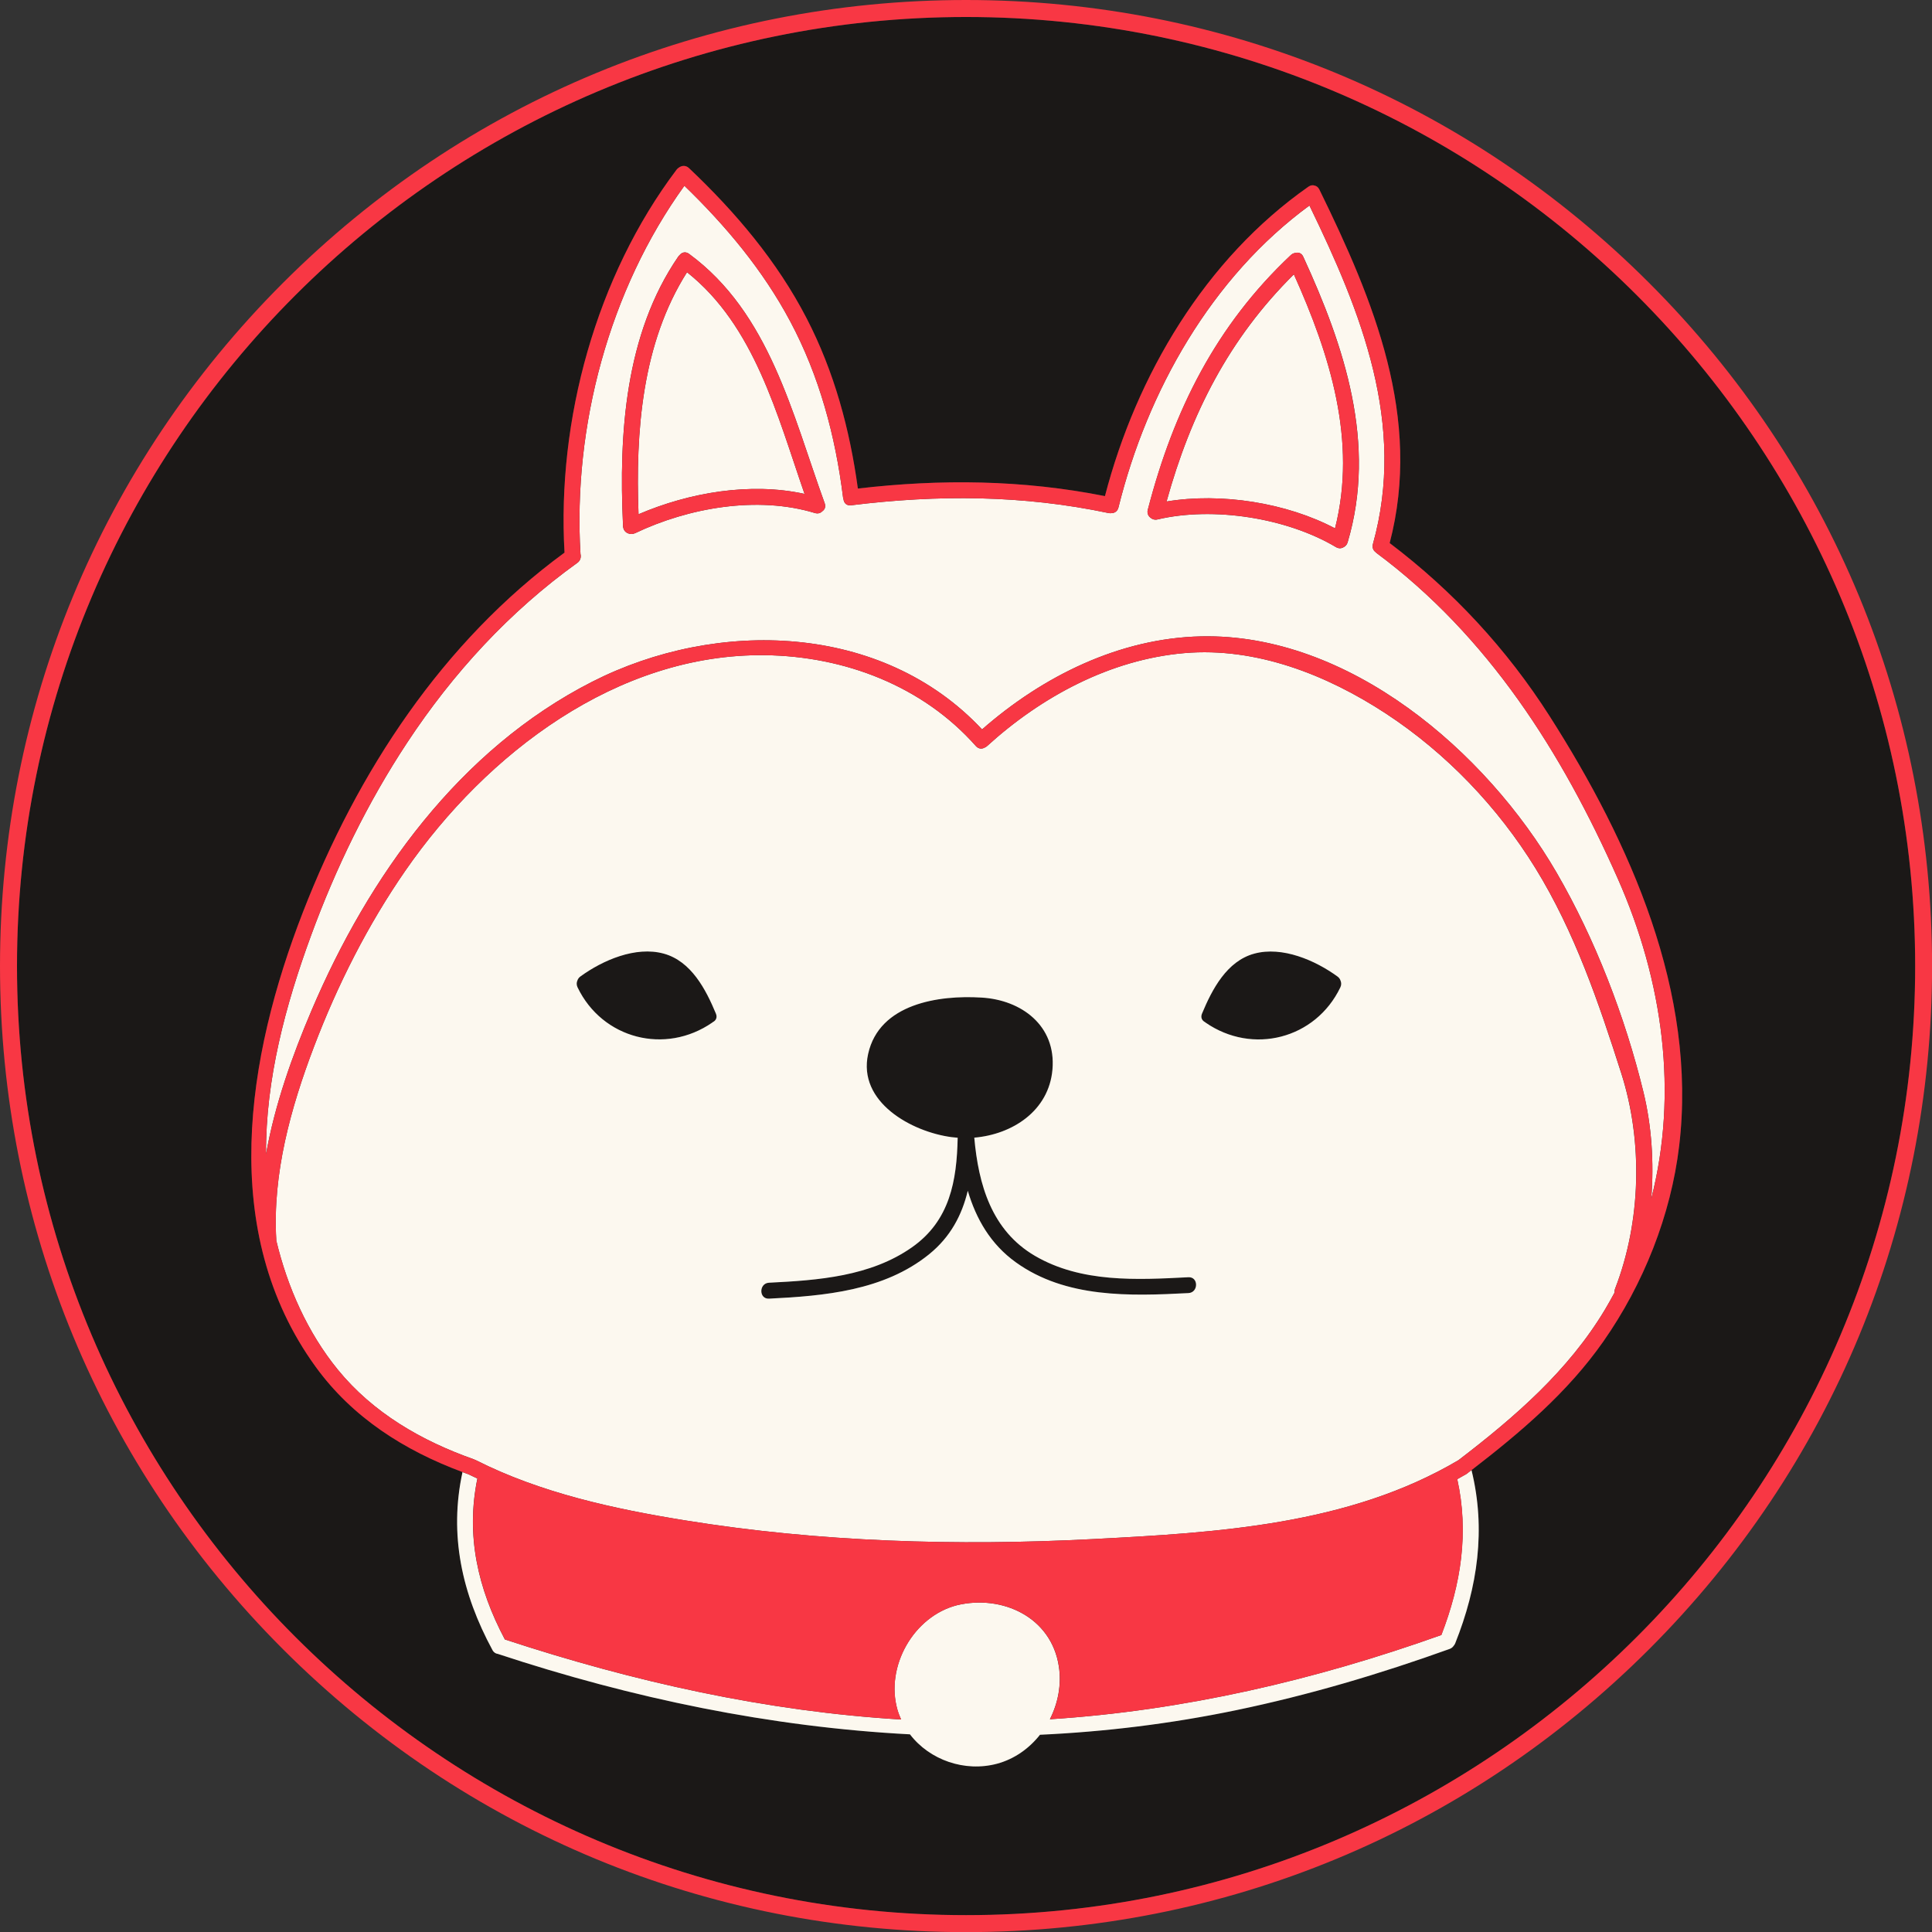 <?xml version="1.0" encoding="UTF-8"?><svg xmlns="http://www.w3.org/2000/svg" xmlns:xlink="http://www.w3.org/1999/xlink" height="454.7" preserveAspectRatio="xMidYMid meet" version="1.0" viewBox="0.0 0.0 454.7 454.7" width="454.7" zoomAndPan="magnify"><rect x="0.0" y="0.0" width="454.7" height="454.7" fill="#333333" stroke="none"/><g id="change1_1"><path d="M168.49,238.55c0.4,0.95-0.04,1.66-0.73,2.01c-0.04,0.04-0.08,0.08-0.13,0.11 c-11.05,7.64-25.86,3.85-31.7-8.29c-0.27-0.57-0.25-1.12-0.05-1.59c0.12-0.36,0.34-0.71,0.72-0.98c5.24-3.81,13-7.18,19.59-5.38 C162.67,226.2,166.12,232.85,168.49,238.55z M314.78,229.82c-5.24-3.81-13-7.18-19.59-5.38c-6.47,1.76-9.92,8.41-12.3,14.12 c-0.39,0.95,0.04,1.66,0.73,2.01c0.04,0.04,0.08,0.08,0.13,0.11c11.05,7.64,25.86,3.85,31.7-8.29c0.27-0.57,0.25-1.12,0.05-1.58 C315.39,230.43,315.16,230.09,314.78,229.82z M279.69,300.6c-12.14,0.63-25.22,1.33-36.11-5.03c-10.21-5.97-13.3-16.78-14.28-27.82 c8.94-0.76,17.56-6.28,18.4-16.05c0.89-10.32-7.32-16.39-16.72-16.92c-10.01-0.62-24.03,1.41-26.66,13.25 c-2.53,11.36,10.25,18.36,19.64,19.6c0.47,0.06,0.95,0.11,1.43,0.14c-0.2,10.11-1.82,19.51-10.75,25.78 c-9.78,6.87-22.1,7.77-33.65,8.34c-2.4,0.12-2.42,3.87,0,3.75c13.07-0.64,27.07-1.88,37.66-10.43c5.08-4.11,7.75-9.27,9.12-14.96 c1.95,6.59,5.34,12.56,11.34,16.86c11.75,8.43,26.82,7.94,40.58,7.22C282.09,304.22,282.11,300.47,279.69,300.6z M450.73,227.37 c0,123.17-100.2,223.37-223.37,223.37S4,350.53,4,227.37S104.2,4,227.37,4S450.73,104.2,450.73,227.37z M395.2,269.65 c4.28-36.02-11.52-71.36-30.48-101.08c-10.1-15.83-22.72-29.44-37.66-40.76c7.7-29.44-3.7-56.97-16.55-83.21 c-0.27-0.54-0.67-0.83-1.1-0.92c-0.44-0.15-0.94-0.11-1.46,0.25c-24.31,17.02-40.5,44.39-47.9,72.83 c-19.36-3.85-38.58-4.06-58.15-1.78c-1.9-13.93-5.56-27.49-12.04-40.03c-6.94-13.44-16.76-25.03-27.7-35.38 c-0.8-0.76-1.78-0.61-2.45-0.08c-0.18,0.12-0.34,0.26-0.49,0.46c-18.9,25.06-28.17,58.88-26.36,90.11 c-28.78,21.07-48.73,51.6-61.55,84.57c-13.28,34.15-20.06,75.28,2.98,107.05c8.67,11.96,20.92,19.71,34.58,24.78 c-3.21,14.76-0.14,28.6,7.05,41.88c0.31,0.58,0.78,0.85,1.27,0.91c31.72,10.48,64.22,17.21,96.99,18.93 c4.62,6.04,12.91,8.95,20.51,6.91c4.07-1.09,7.53-3.58,10.09-6.81c15.39-0.71,30.8-2.59,46.2-5.79 c17.08-3.55,33.81-8.51,50.21-14.41c0.44-0.16,0.76-0.43,0.96-0.75c0.14-0.16,0.26-0.34,0.35-0.56c5.3-13.27,7.26-26.85,3.84-40.78 c11.51-8.87,22.64-18.3,31.03-30.29C386.8,302.19,393.25,286.03,395.2,269.65z" fill="#1B1817"/></g><g id="change2_1"><path d="M346.32,345.99c3.42,13.92,1.46,27.5-3.84,40.78c-0.09,0.22-0.21,0.4-0.35,0.56 c-0.21,0.32-0.52,0.59-0.96,0.75c-16.41,5.9-33.14,10.86-50.21,14.41c-15.4,3.2-30.81,5.08-46.2,5.79 c-2.55,3.23-6.02,5.71-10.09,6.81c-7.6,2.04-15.89-0.86-20.51-6.91c-32.78-1.72-65.27-8.45-96.99-18.93 c-0.49-0.06-0.96-0.33-1.27-0.91c-7.19-13.28-10.26-27.12-7.05-41.88c0.49,0.18,0.97,0.37,1.46,0.54c0.67,0.34,1.36,0.64,2.04,0.97 c-2.74,13.37,0.07,25.82,6.47,37.88c30.26,9.95,61.49,16.93,93.25,18.84c-0.32-0.73-0.62-1.47-0.85-2.26 c-2.93-10.15,3.76-22.04,14.04-24.65c10.62-2.52,22.18,2.8,23.94,14.42c0.65,4.25-0.18,8.62-2.11,12.43 c31.49-2.02,62.36-9.21,92.13-19.83c4.63-11.98,6.52-24.12,3.74-36.67c0.58-0.33,1.17-0.65,1.75-0.99c0.14-0.06,0.29-0.14,0.43-0.25 c0.15-0.09,0.27-0.19,0.38-0.29C345.8,346.39,346.06,346.19,346.32,345.99z M161.69,64.07c-10.61,16.73-12.14,37.51-11.41,56.96 c11.94-5.12,26.31-7.59,39.07-4.79C182.9,97.68,177.61,76.71,161.69,64.07z M274.55,118.03c12.8-2.14,28.23,0.29,39.65,6.32 c5.23-20.6-1.2-40.9-9.68-59.78C289.23,79.69,280.26,97.44,274.55,118.03z M388.63,282.1c0.67-8.54,0.08-17.2-1.85-25.11 c-4.29-17.61-11.34-35.95-20.44-51.63c-16.55-28.5-48.87-56.35-83.66-55.59c-19.22,0.42-37.29,9.39-51.55,21.9 c-23.48-25.11-62.42-26.16-91.78-11.21c-31.23,15.91-52.58,45.75-66.02,77.33c-4.56,10.71-8.64,22.16-10.72,33.84 c-0.1-17.63,4.58-35.06,10.62-51.52c5.82-15.86,13.26-31.17,22.57-45.29c10.77-16.35,24.14-30.92,40.07-42.35 c0.76-0.54,0.93-1.37,0.75-2.09c-1.81-29.97,6.77-62.19,24.45-86.66c9.76,9.43,18.49,19.86,24.9,31.89 c6.87,12.88,10.65,27,12.44,41.43c0.02,0.16,0.06,0.31,0.11,0.45c0.09,0.84,0.67,1.56,1.77,1.43c20.42-2.52,40.44-2.43,60.63,1.83 c0.24,0.05,0.47,0.05,0.68,0.02c0.72-0.02,1.4-0.42,1.63-1.33c6.78-27.38,21.91-54.2,44.95-71.07 c12.2,25.12,22.81,51.48,14.94,79.67c-0.23,0.82,0.08,1.48,0.6,1.88c0.08,0.08,0.16,0.17,0.26,0.24 c26.29,19.56,43.64,46.95,56.75,76.58C391.46,230.95,394.98,257.31,388.63,282.1z M194.09,118.43 c-7.6-20.94-12.97-44.78-31.92-58.68c-0.86-0.63-1.71-0.35-2.22,0.29c-0.13,0.11-0.24,0.23-0.35,0.39 c-12.49,18.23-13.98,41.65-12.98,63.08c-0.02,0.22,0,0.44,0.06,0.65c0.15,0.82,0.76,1.31,1.45,1.46c0.32,0.09,0.67,0.09,1.04-0.03 c0.09-0.02,0.17-0.05,0.25-0.09c0.01-0.01,0.03-0.01,0.04-0.01c12.59-6.01,28.79-8.86,42.32-4.75c0.72,0.22,1.32,0.02,1.72-0.39 C194.08,119.97,194.41,119.3,194.09,118.43z M306.73,60.43c-0.41-0.89-1.18-1.1-1.89-0.89c-0.36,0.04-0.72,0.2-1.05,0.51 c-17.62,16.58-27.56,36.52-33.6,59.74c-0.01,0.03-0.02,0.06-0.03,0.09c-0.01,0.02-0.01,0.05-0.02,0.07 c-0.23,0.88,0.14,1.57,0.72,1.96c0.4,0.33,0.94,0.5,1.58,0.34c13.12-3.08,30.4-0.38,41.98,6.51c0.67,0.4,1.32,0.33,1.82,0.01 c0.42-0.2,0.76-0.57,0.93-1.13C324.07,104.44,316.45,81.56,306.73,60.43z M381.58,252.65c5.12,16.05,4.63,34.89-1.46,50.63 c-0.13,0.33-0.15,0.62-0.11,0.89c-0.72,1.34-1.47,2.68-2.26,4.01c-8.64,14.44-21.27,25.35-34.49,35.47 c-25.82,15.27-56.79,17.06-86.12,18.58c-31.88,1.65-64.29,0.7-95.85-4.4c-16.81-2.71-34.02-6.45-49.31-14.18 c-0.09-0.04-0.17-0.07-0.25-0.1c-0.06-0.03-0.12-0.07-0.19-0.09c-12.32-4.34-23.74-10.92-32.08-21.16 c-7.03-8.63-11.82-19.33-14.45-30.38c0-0.05,0.01-0.09,0.01-0.14c-0.92-15.51,3.4-31.05,8.87-45.43 c5.53-14.54,12.68-28.7,21.55-41.5c19.06-27.5,49.81-51.08,84.6-50.65c18.69,0.23,37.11,7.23,49.63,21.38 c0.65,0.73,1.46,0.73,2.1,0.35c0.19-0.08,0.38-0.19,0.55-0.35c12.78-11.63,29-20.37,46.43-21.87c16.88-1.45,33.54,5.12,47.46,14.25 c14.16,9.29,26.29,21.99,35.17,36.39C370.59,219.31,376.27,236,381.58,252.65z M168.49,238.55c-2.38-5.71-5.82-12.35-12.3-14.12 c-6.6-1.8-14.35,1.57-19.59,5.38c-0.38,0.27-0.6,0.62-0.72,0.98c-0.2,0.46-0.23,1.01,0.05,1.59c5.84,12.13,20.65,15.93,31.7,8.29 c0.05-0.03,0.08-0.07,0.13-0.11C168.46,240.22,168.89,239.5,168.49,238.55z M279.69,300.6c-12.14,0.63-25.22,1.33-36.11-5.03 c-10.21-5.97-13.3-16.78-14.28-27.82c8.94-0.76,17.56-6.28,18.4-16.05c0.89-10.32-7.32-16.39-16.72-16.92 c-10.01-0.62-24.03,1.41-26.66,13.25c-2.53,11.36,10.25,18.36,19.64,19.6c0.47,0.06,0.95,0.11,1.43,0.14 c-0.2,10.11-1.82,19.51-10.75,25.78c-9.78,6.87-22.1,7.77-33.65,8.34c-2.4,0.12-2.42,3.87,0,3.75c13.07-0.64,27.07-1.88,37.66-10.43 c5.08-4.11,7.75-9.27,9.12-14.96c1.95,6.59,5.34,12.56,11.34,16.86c11.75,8.43,26.82,7.94,40.58,7.22 C282.09,304.22,282.11,300.47,279.69,300.6z M315.5,230.8c-0.12-0.37-0.34-0.71-0.72-0.98c-5.24-3.81-13-7.18-19.59-5.38 c-6.47,1.76-9.92,8.41-12.3,14.12c-0.39,0.95,0.04,1.66,0.73,2.01c0.04,0.04,0.08,0.08,0.13,0.11c11.05,7.64,25.86,3.85,31.7-8.29 C315.73,231.81,315.7,231.26,315.5,230.8z" fill="#FCF8EF"/></g><g id="change3_1"><path d="M388.14,66.59C345.2,23.65,288.1,0,227.37,0S109.54,23.65,66.59,66.59C23.65,109.54,0,166.63,0,227.37 S23.65,345.2,66.59,388.14c42.94,42.94,100.04,66.59,160.77,66.59s117.83-23.65,160.77-66.59c42.94-42.94,66.59-100.04,66.59-160.77 S431.08,109.54,388.14,66.59z M227.37,450.73C104.2,450.73,4,350.53,4,227.37S104.2,4,227.37,4s223.37,100.2,223.37,223.37 S350.53,450.73,227.37,450.73z M364.72,168.57c-10.1-15.83-22.72-29.44-37.66-40.76c7.7-29.44-3.7-56.97-16.55-83.21 c-0.27-0.54-0.67-0.83-1.1-0.92c-0.44-0.15-0.94-0.11-1.46,0.25c-24.31,17.02-40.5,44.39-47.9,72.83 c-19.36-3.85-38.58-4.06-58.15-1.78c-1.9-13.93-5.56-27.49-12.04-40.03c-6.94-13.44-16.76-25.03-27.7-35.38 c-0.8-0.76-1.78-0.61-2.45-0.08c-0.18,0.12-0.34,0.26-0.49,0.46c-18.9,25.06-28.17,58.88-26.36,90.11 c-28.78,21.07-48.73,51.6-61.55,84.57c-13.28,34.15-20.06,75.28,2.98,107.05c8.67,11.96,20.92,19.71,34.58,24.78 c0.49,0.18,0.97,0.37,1.46,0.54c0.67,0.34,1.36,0.64,2.04,0.97c-2.74,13.37,0.07,25.82,6.47,37.88 c30.26,9.95,61.49,16.93,93.25,18.84c-0.32-0.73-0.62-1.47-0.85-2.26c-2.93-10.15,3.76-22.04,14.04-24.65 c10.62-2.52,22.18,2.8,23.94,14.42c0.65,4.25-0.18,8.62-2.11,12.43c31.49-2.02,62.36-9.21,92.13-19.83 c4.63-11.98,6.52-24.12,3.74-36.67c0.58-0.33,1.17-0.65,1.75-0.99c0.14-0.06,0.29-0.14,0.43-0.25c0.15-0.09,0.27-0.19,0.38-0.29 c0.26-0.2,0.52-0.4,0.78-0.6c11.51-8.87,22.64-18.3,31.03-30.29c9.45-13.51,15.9-29.67,17.85-46.05 C399.47,233.63,383.68,198.29,364.72,168.57z M377.76,308.18c-8.64,14.44-21.27,25.35-34.49,35.47 c-25.82,15.27-56.79,17.06-86.12,18.58c-31.88,1.65-64.29,0.7-95.85-4.4c-16.81-2.71-34.02-6.45-49.31-14.18 c-0.09-0.04-0.17-0.07-0.25-0.1c-0.06-0.03-0.12-0.07-0.19-0.09c-12.32-4.34-23.74-10.92-32.08-21.16 c-7.03-8.63-11.82-19.33-14.45-30.38c0-0.05,0.01-0.09,0.01-0.14c-0.92-15.51,3.4-31.05,8.87-45.43 c5.53-14.54,12.68-28.7,21.55-41.5c19.06-27.5,49.81-51.08,84.6-50.65c18.69,0.23,37.11,7.23,49.63,21.38 c0.65,0.73,1.46,0.73,2.1,0.35c0.19-0.08,0.38-0.19,0.55-0.35c12.78-11.63,29-20.37,46.43-21.87c16.88-1.45,33.54,5.12,47.46,14.25 c14.16,9.29,26.29,21.99,35.17,36.39c9.22,14.95,14.9,31.64,20.21,48.28c5.12,16.05,4.63,34.89-1.46,50.63 c-0.13,0.33-0.15,0.62-0.11,0.89C379.29,305.51,378.55,306.85,377.76,308.18z M388.63,282.1c0.67-8.54,0.08-17.2-1.85-25.11 c-4.29-17.61-11.34-35.95-20.44-51.63c-16.55-28.5-48.87-56.35-83.66-55.59c-19.22,0.42-37.29,9.39-51.55,21.9 c-23.48-25.11-62.42-26.16-91.78-11.21c-31.23,15.91-52.58,45.75-66.02,77.33c-4.56,10.71-8.64,22.16-10.72,33.84 c-0.1-17.63,4.58-35.06,10.62-51.52c5.82-15.86,13.26-31.17,22.57-45.29c10.77-16.35,24.14-30.92,40.07-42.35 c0.76-0.54,0.93-1.37,0.75-2.09c-1.81-29.97,6.77-62.19,24.45-86.66c9.76,9.43,18.49,19.86,24.9,31.89 c6.87,12.88,10.65,27,12.44,41.43c0.02,0.16,0.06,0.31,0.11,0.45c0.09,0.84,0.67,1.56,1.77,1.43c20.42-2.52,40.44-2.43,60.63,1.83 c0.24,0.05,0.47,0.05,0.68,0.02c0.72-0.02,1.4-0.42,1.63-1.33c6.78-27.38,21.91-54.2,44.95-71.07 c12.2,25.12,22.81,51.48,14.94,79.67c-0.23,0.82,0.08,1.48,0.6,1.88c0.08,0.08,0.16,0.17,0.26,0.24 c26.29,19.56,43.64,46.95,56.75,76.58C391.46,230.95,394.98,257.31,388.63,282.1z M162.18,59.75c-0.86-0.63-1.71-0.35-2.22,0.29 c-0.13,0.11-0.24,0.23-0.35,0.39c-12.49,18.23-13.98,41.65-12.98,63.08c-0.02,0.22,0,0.44,0.06,0.65c0.15,0.82,0.76,1.31,1.45,1.46 c0.32,0.09,0.67,0.09,1.04-0.03c0.09-0.02,0.17-0.05,0.25-0.09c0.01-0.01,0.03-0.01,0.04-0.01c12.59-6.01,28.79-8.86,42.32-4.75 c0.72,0.22,1.32,0.02,1.72-0.39c0.57-0.38,0.9-1.06,0.58-1.92C186.5,97.5,181.12,73.65,162.18,59.75z M150.28,121.03 c-0.73-19.44,0.8-40.22,11.41-56.96c15.91,12.63,21.21,33.61,27.66,52.17C176.59,113.44,162.22,115.91,150.28,121.03z M304.83,59.53 c-0.36,0.04-0.72,0.2-1.05,0.51c-17.62,16.58-27.56,36.52-33.6,59.74c-0.01,0.03-0.02,0.06-0.03,0.09 c-0.01,0.02-0.01,0.05-0.02,0.07c-0.23,0.88,0.14,1.57,0.72,1.96c0.4,0.33,0.94,0.5,1.58,0.34c13.12-3.08,30.4-0.38,41.98,6.51 c0.67,0.4,1.32,0.33,1.82,0.01c0.42-0.2,0.76-0.57,0.93-1.13c6.89-23.21-0.74-46.09-10.46-67.23 C306.32,59.54,305.54,59.33,304.83,59.53z M314.2,124.35c-11.42-6.03-26.85-8.46-39.65-6.32c5.71-20.59,14.68-38.35,29.96-53.46 C312.99,83.46,319.43,103.76,314.2,124.35z" fill="#F83744"/></g></svg>